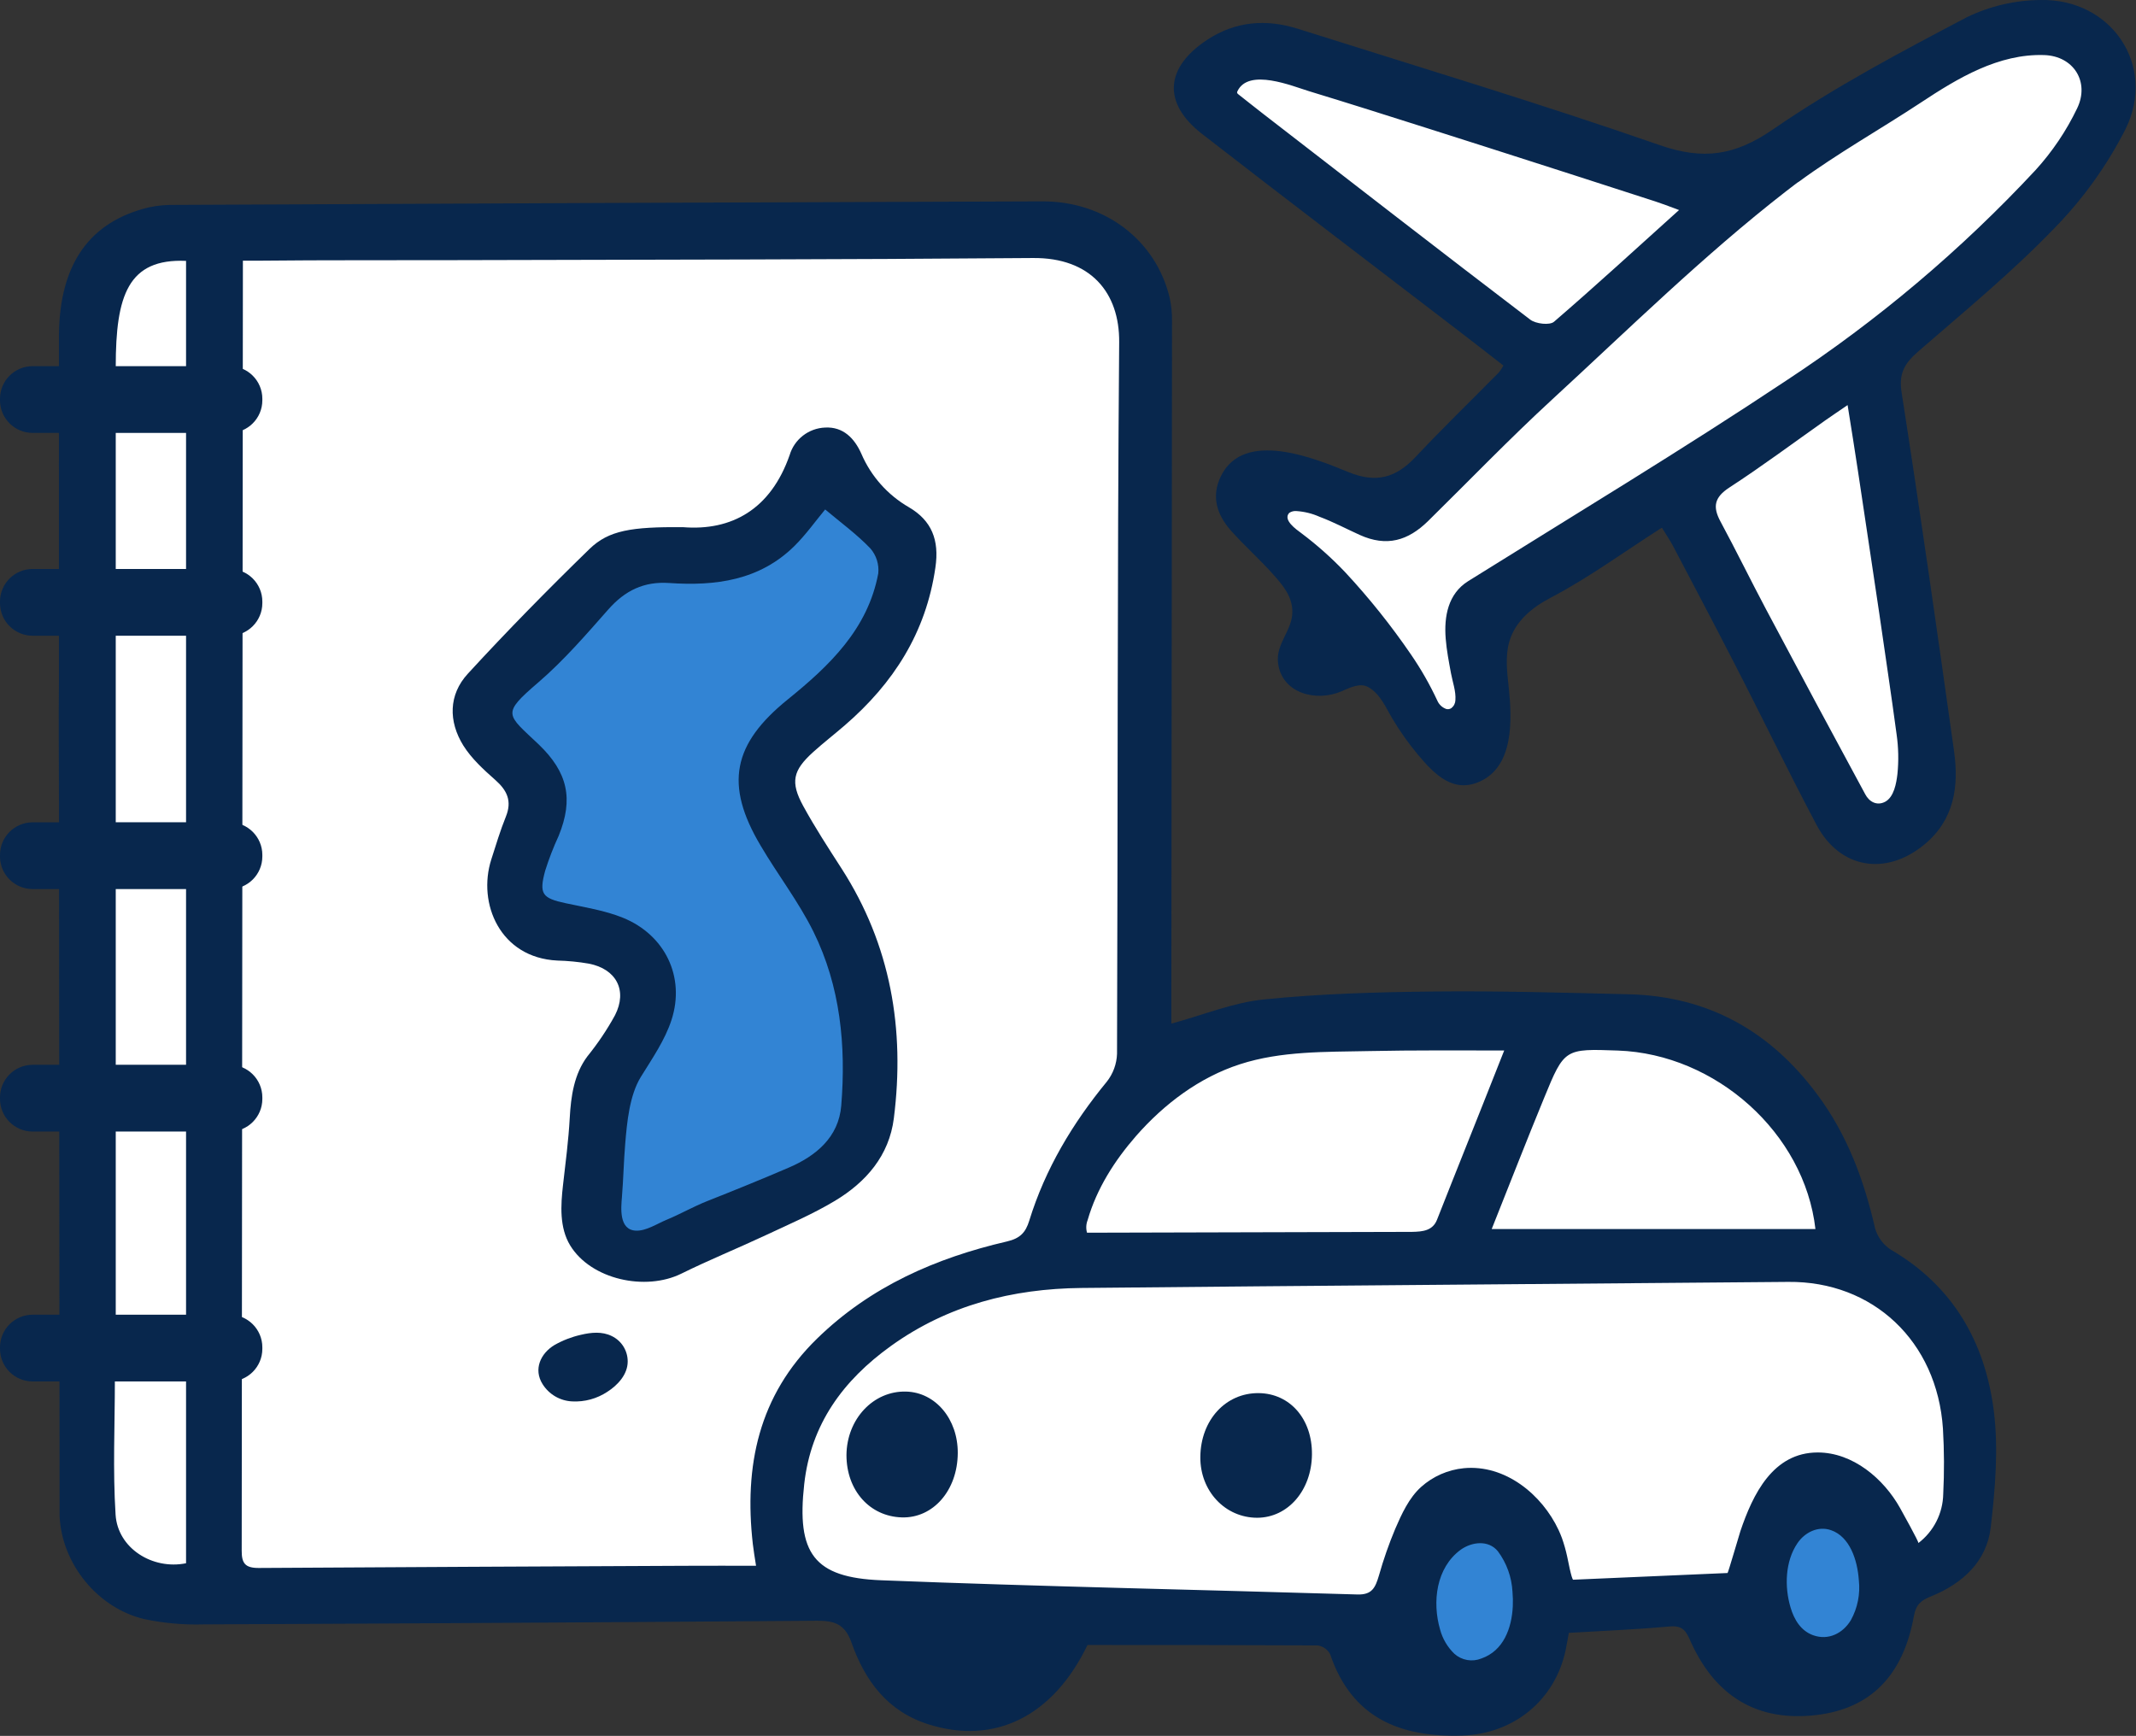 <svg width="267" height="217" viewBox="0 0 267 217" fill="none" xmlns="http://www.w3.org/2000/svg">
<rect x="0" y="0" width="267" height="217" fill="#333333" stroke="none"/>
<g clip-path="url(#clip0_105_2408)">
<path d="M152.76 129.523L141.333 137.457L133.135 153.821L121.459 161.011L104.815 167.705L98.107 182.581L99.598 193.986L102.579 199.689L120.962 201.177L169.156 201.92L174.373 200.433L181.08 187.788L190.521 191.011L193.502 201.177H218.592L222.07 191.755L227.784 184.813L233.746 189.028L236.23 196.962L247.409 192.003L246.913 176.383L242.938 165.226L233.746 159.523L227.287 145.639C227.287 145.639 221.822 134.233 220.828 133.985C219.834 133.738 207.413 126.547 207.413 126.547L185.8 128.035L167.417 128.283L152.76 129.523Z" fill="white"/>
<path d="M13.062 31.751C13.062 31.751 8.754 55.885 9.748 56.212C10.742 56.54 12.068 192.082 12.068 192.082L17.698 198.033L97.193 198.692L100.507 170.591L128.33 157.366L134.292 146.457L143.896 132.572V39.348L134.953 28.439L117.728 29.43L20.346 30.754L13.062 31.751Z" fill="white"/>
<path d="M225.384 188.12L221.077 196.054L222.07 206.304C222.07 206.304 229.687 207.628 230.681 207.628C231.674 207.628 236.23 196.967 236.23 196.967L232.34 187.461L225.384 188.12Z" fill="#3284D4"/>
<path d="M95.211 99.855C95.211 99.855 102.494 111.423 102.827 112.415C103.16 113.407 107.796 130.267 107.796 130.267L106.141 146.135L89.909 155.06H75.337V140.184L79.644 127.291L80.305 120.017C80.305 120.017 76.663 117.374 75.67 117.374C74.676 117.374 68.048 116.05 68.048 116.05L64.734 105.8L66.388 98.198L62.081 91.256L59.761 87.289L70.358 77.371L83.276 68.114L90.893 69.105L102.817 59.188L108.447 61.831L112.421 70.097V77.039C112.421 77.039 107.796 83.322 107.135 84.314C106.474 85.305 99.185 91.588 99.185 91.588L95.211 99.855Z" fill="#3284D4"/>
<path d="M156.154 62.828L166.423 76.052L173.046 84.646L180.335 91.588C180.335 91.588 185.304 92.248 185.304 91.256C185.304 90.264 183.316 76.38 183.316 76.38L204.517 64.811L211.472 62.495C211.472 62.495 230.02 101.174 230.353 102.498C230.685 103.822 237.969 103.822 237.969 103.822L239.296 95.888L238.635 74.069L234.988 50.594L233.994 46.295L255.195 24.477L264.799 11.584L259.498 4.974L251.548 2.658L241.944 7.949L217.435 22.825L203.19 20.182L188.285 15.883L162.116 9.273L158.474 5.965L152.179 7.949C152.179 7.949 150.524 12.58 151.518 13.24C152.512 13.899 166.091 24.809 166.091 24.809L189.278 43.325L191.599 46.959L181.329 58.201L173.046 64.151L161.783 62.168L155.821 61.508L156.154 62.828Z" fill="white"/>
<path d="M181.08 187.756L174.373 200.401L183.316 209.907L191.599 207.591L193.914 197.346L183.977 190.072L181.08 187.756Z" fill="#3284D4"/>
<path d="M207.736 65.964C203.021 68.974 198.614 72.212 193.824 74.726C191.519 75.931 189.383 77.657 188.652 80.25C188.126 82.129 188.399 84.103 188.598 86.007C189 89.88 189.268 95.722 185.02 97.68C181.692 99.212 179.351 96.862 177.23 94.328C176.06 92.925 175.002 91.433 174.065 89.865C173.22 88.452 172.54 86.741 171.034 85.898C169.981 85.298 168.629 86.017 167.641 86.439C164.55 87.758 160.297 86.711 159.766 82.968C159.413 80.488 161.549 78.837 161.544 76.481C161.544 74.533 160.347 73.149 159.125 71.781C157.435 69.891 155.538 68.205 153.863 66.326C152.075 64.293 151.379 62.022 152.631 59.488C155.503 53.706 164.203 57.227 168.58 59.027C172.058 60.45 174.542 59.696 176.957 57.113C180.355 53.503 183.912 50.051 187.39 46.526C187.591 46.265 187.771 45.988 187.927 45.698C185.94 44.141 183.927 42.584 181.92 41.046C171.367 32.949 160.769 24.905 150.266 16.748C145.298 12.895 145.62 8.472 150.862 5.001C154.43 2.641 158.27 2.348 162.25 3.603C177.354 8.378 192.533 12.945 207.463 18.142C212.928 20.041 216.863 19.456 221.648 16.158C229.299 10.887 237.592 6.499 245.834 2.165C248.723 0.758 251.892 0.019 255.105 0.003C263.919 -0.171 269.574 8.17 265.723 16.074C263.379 20.705 260.33 24.945 256.685 28.644C251.419 34.099 245.526 38.949 239.793 43.922C238.088 45.41 237.308 46.655 237.706 49.104C240.031 64.005 242.153 78.946 244.254 93.882C244.875 98.31 244.294 102.485 240.533 105.584C235.763 109.517 230.054 108.624 227.118 103.214C223.531 96.45 220.192 89.508 216.684 82.71C214.2 77.87 211.651 73.06 209.122 68.24C208.745 67.536 208.288 66.867 207.736 65.964ZM180.797 88.635C180.905 88.662 181.017 88.665 181.126 88.644C181.234 88.624 181.338 88.58 181.428 88.516C181.578 88.397 181.701 88.247 181.787 88.075C181.872 87.904 181.92 87.716 181.925 87.525C182.009 86.414 181.572 85.249 181.374 84.168C181.11 82.734 180.827 81.296 180.713 79.844C180.489 77.072 181.001 74.22 183.53 72.643C196.82 64.343 210.255 56.245 223.277 47.577C234.684 40.081 245.148 31.246 254.445 21.261C256.546 18.952 258.299 16.349 259.647 13.535C261.232 10.242 259.204 7.009 255.538 6.885C249.824 6.692 244.716 9.776 240.135 12.806C235.043 16.163 229.702 19.158 224.778 22.773H224.753L224.44 23.006L224.296 23.115L223.68 23.587L223.228 23.934C212.963 31.912 203.632 41.096 194.043 49.917C188.707 54.827 183.669 60.063 178.497 65.151C176.013 67.576 173.354 68.409 169.956 66.867C168.282 66.108 166.662 65.245 164.938 64.6C164.038 64.199 163.074 63.959 162.091 63.891C161.761 63.852 161.427 63.933 161.152 64.119C160.327 65.002 162.041 66.187 162.642 66.633C164.615 68.113 166.46 69.755 168.157 71.543C171.143 74.754 173.885 78.184 176.36 81.802C177.627 83.644 178.737 85.588 179.679 87.614C179.785 87.852 179.939 88.065 180.132 88.241C180.324 88.417 180.551 88.551 180.797 88.635ZM209.888 26.259C208.566 25.763 207.741 25.451 206.906 25.178C199.831 22.892 192.761 20.601 185.681 18.345C180.782 16.788 175.888 15.216 170.989 13.679C168.538 12.909 166.084 12.148 163.626 11.398C161.554 10.768 156.079 8.472 154.683 11.398C154.647 11.457 154.631 11.527 154.638 11.596C154.664 11.672 154.715 11.737 154.782 11.78C155.821 12.623 156.889 13.426 157.932 14.259C169.032 22.843 180.116 31.451 191.276 39.955C191.976 40.491 193.725 40.689 194.257 40.218C199.434 35.755 204.467 31.134 209.883 26.254L209.888 26.259ZM230.954 50.636C229.632 51.544 228.882 52.04 228.147 52.56C224.172 55.367 220.257 58.288 216.178 60.941C214.295 62.166 214.061 63.341 215.06 65.195C217.017 68.825 218.826 72.534 220.758 76.174C224.856 83.893 228.986 91.596 233.15 99.282C233.647 100.234 234.611 100.769 235.634 100.234C236.762 99.639 237.045 97.883 237.179 96.763C237.346 95.112 237.311 93.447 237.075 91.804C236.752 89.325 236.379 86.845 236.022 84.331C235.293 79.25 234.544 74.172 233.776 69.098C233.266 65.696 232.756 62.294 232.246 58.893C231.858 56.285 231.436 53.706 230.949 50.632L230.954 50.636Z" fill="#08274D"/>
<path d="M85.363 65.9C91.459 66.395 96.338 63.668 98.703 56.895C98.989 55.929 99.571 55.078 100.367 54.46C101.163 53.842 102.133 53.488 103.14 53.448C105.406 53.329 106.812 54.797 107.666 56.716C108.874 59.536 110.966 61.889 113.629 63.42C116.441 65.072 117.439 67.486 116.923 70.957C115.745 79.095 111.686 85.412 105.61 90.664C104.298 91.799 102.922 92.86 101.635 94.026C99.106 96.317 98.768 97.764 100.403 100.76C101.863 103.432 103.533 105.991 105.182 108.555C111.358 118.145 113.132 128.672 111.731 139.795C111.144 144.466 108.253 147.783 104.362 150.119C101.62 151.765 98.644 153.04 95.737 154.403C92.234 156.045 88.642 157.503 85.179 159.213C80.708 161.43 73.886 159.977 71.267 155.683C69.916 153.451 70.09 150.66 70.373 148.175C70.696 145.364 71.064 142.552 71.218 139.745C71.367 137.038 71.759 134.261 73.439 132.034C74.736 130.433 75.887 128.719 76.877 126.912C78.457 123.818 77.041 121.13 73.608 120.466C72.304 120.24 70.985 120.111 69.663 120.079C62.513 119.732 59.656 112.943 61.41 107.444C61.986 105.644 62.533 103.824 63.239 102.074C64.014 100.145 63.398 98.816 61.922 97.512C60.446 96.207 58.941 94.834 57.912 93.193C56.049 90.183 56.059 86.855 58.479 84.222C63.392 78.872 68.49 73.685 73.697 68.617C76.097 66.296 78.929 65.85 85.363 65.9ZM103.145 63.688C101.933 65.146 100.745 66.827 99.305 68.255C94.942 72.564 89.427 73.278 83.654 72.882C80.489 72.663 78.119 73.829 76.042 76.184C73.255 79.343 70.473 82.566 67.293 85.303C62.622 89.315 63.318 89.24 67.352 93.074C70.96 96.545 71.715 99.862 69.837 104.479C69.182 105.898 68.618 107.357 68.147 108.847C67.357 111.768 67.775 112.279 70.696 112.909C73.111 113.429 75.61 113.811 77.876 114.733C83.112 116.861 85.676 122.107 83.947 127.477C83.132 130.011 81.527 132.322 80.106 134.623C78.685 136.924 78.372 140.326 78.154 142.954C77.96 145.259 77.93 147.342 77.741 149.648C77.632 150.982 77.344 153.754 79.485 153.843C80.757 153.903 82.158 152.965 83.291 152.499C85.055 151.77 86.64 150.848 88.414 150.144C91.832 148.79 95.235 147.412 98.609 145.959C101.983 144.506 104.834 142.18 105.157 138.208C105.764 130.711 105.053 123.297 101.679 116.469C99.821 112.715 97.208 109.333 95.081 105.718C90.53 98.067 91.603 92.989 98.48 87.43C103.657 83.24 108.486 78.653 109.783 71.681C109.841 71.12 109.782 70.552 109.611 70.014C109.44 69.476 109.161 68.978 108.789 68.552C107.11 66.797 105.108 65.334 103.145 63.688Z" fill="#08274D"/>
<path d="M71.526 175.19C70.78 175.156 70.054 174.942 69.409 174.567C68.764 174.191 68.221 173.665 67.825 173.033C66.652 171.174 67.576 169.18 69.315 168.139C70.344 167.555 71.454 167.126 72.609 166.865C73.886 166.562 75.257 166.418 76.475 167.023C77.073 167.312 77.577 167.763 77.929 168.326C78.28 168.889 78.465 169.539 78.462 170.202C78.462 171.833 77.195 173.177 75.908 173.995C74.613 174.851 73.077 175.27 71.526 175.19Z" fill="#08274D"/>
<path d="M105.808 181.895C105.848 177.387 109.172 173.852 113.261 173.961C116.938 174.055 119.75 177.402 119.72 181.662C119.69 186.308 116.65 189.804 112.734 189.69C108.7 189.571 105.808 186.303 105.808 181.895Z" fill="#08274D"/>
<path d="M163.994 181.835C163.944 186.298 161.013 189.715 157.157 189.735C153.153 189.735 150.013 186.412 150.042 182.153C150.072 177.541 153.202 174.114 157.336 174.154C161.261 174.194 164.044 177.407 163.994 181.835Z" fill="#08274D"/>
<path d="M249.228 176.391C248.155 167.857 244.17 160.795 236.419 156.263C235.431 155.643 234.708 154.68 234.387 153.561C233.011 147.546 230.909 141.868 227.198 136.874C221.34 128.94 213.559 124.537 203.607 124.294C195.504 124.096 187.39 123.863 179.287 123.947C172.182 124.021 165.057 124.22 157.997 124.939C154.146 125.325 150.41 126.882 146.42 127.963C146.42 127.016 146.42 125.98 146.42 124.899C146.45 96.647 146.477 68.397 146.5 40.149C146.517 39.162 146.419 38.177 146.207 37.213C144.483 30.033 138.123 25.149 130.308 25.173C94.137 25.289 57.969 25.436 21.802 25.615C20.728 25.595 19.656 25.698 18.607 25.922C11.194 27.707 7.477 32.978 7.368 41.79V57.455C7.343 57.867 7.368 58.278 7.368 58.695V85.045C7.309 90.123 7.368 95.201 7.368 100.279V94.621L7.448 189.511C7.716 195.517 12.222 201.031 18.04 202.404C20.481 202.919 22.975 203.14 25.468 203.064C51.039 202.955 76.61 202.803 102.181 202.608C104.263 202.608 105.61 202.994 106.429 205.32C108.094 210.056 110.901 213.933 116.063 215.56C124.341 218.173 131.634 214.568 135.937 205.642C145.491 205.642 155.085 205.642 164.68 205.692C165.013 205.735 165.332 205.858 165.609 206.049C165.885 206.241 166.112 206.496 166.269 206.793C168.967 214.766 175.024 217.206 182.775 216.958C189.204 216.765 194.361 212.55 195.693 206.327C195.842 205.622 195.961 204.913 196.105 204.125C200.418 203.867 204.551 203.703 208.66 203.327C210.106 203.193 210.648 203.659 211.204 204.918C214.334 212.118 219.73 215.282 227.103 214.39C233.786 213.581 237.89 209.505 239.236 202.022C239.505 200.535 240.175 200.039 241.427 199.543C245.323 197.946 248.338 195.209 248.84 190.95C249.397 186.12 249.824 181.151 249.228 176.391ZM23.257 195.422C19.074 196.275 14.716 193.558 14.448 189.353C14.091 183.784 14.359 178.176 14.359 172.493H23.257V195.422ZM23.257 164.534H14.468V141.307H23.257V164.534ZM23.257 133.17H14.468V111.059H23.257V133.17ZM23.257 102.837H14.468V79.199H23.257V102.837ZM23.257 71.265H14.468V53.909H23.257V71.265ZM23.257 45.827H14.468C14.468 36.926 16.008 32.299 23.257 32.612V45.827ZM202.246 131.33C214.473 131.767 225.563 141.64 226.929 153.645H186.461C188.747 147.913 190.833 142.547 193.025 137.226C195.549 131.078 195.588 131.092 202.246 131.33ZM154.996 133.041C160.148 131.37 165.683 131.509 171.104 131.395C176.708 131.276 182.626 131.321 188.026 131.321L187.892 131.658L185.353 138.069L181.528 147.674L179.625 152.484C179.088 153.843 177.856 153.972 176.509 153.997L135.877 154.101C135.73 153.579 135.758 153.024 135.957 152.519C137.085 148.597 139.325 145.081 142.018 141.997C145.521 138.005 149.918 134.683 154.996 133.041ZM85.676 195.74C67.889 195.816 50.102 195.907 32.315 196.012C30.64 196.012 30.203 195.417 30.213 193.845L30.362 32.587H32.558C40.587 32.502 48.616 32.547 56.645 32.522C80.807 32.458 104.969 32.453 129.13 32.255C136.334 32.195 139.951 36.589 139.897 42.782C139.653 72.43 139.738 102.084 139.629 131.737C139.586 132.999 139.142 134.215 138.362 135.208C134.069 140.43 130.66 146.117 128.658 152.594C128.201 154.081 127.51 154.815 125.861 155.197C116.962 157.265 108.814 160.83 102.142 167.331C94.803 174.482 93 183.278 94.103 193.017C94.192 193.821 94.336 194.624 94.505 195.735C91.43 195.735 88.553 195.725 85.676 195.74ZM189.1 200.812C188.965 203.53 187.947 206.361 185.174 207.328C184.614 207.556 184 207.621 183.404 207.518C182.807 207.414 182.252 207.146 181.801 206.743C180.935 205.909 180.315 204.854 180.007 203.694C179.014 200.267 179.51 195.993 182.581 193.736C183.967 192.745 186.059 192.472 187.241 193.93C188.33 195.398 188.962 197.154 189.06 198.978C189.115 199.588 189.128 200.201 189.1 200.812ZM231.366 202.523C230.372 204.184 228.549 205.107 226.646 204.422C225.101 203.867 224.266 202.464 223.819 200.951C223.049 198.373 223.133 195.199 224.679 192.918C225.598 191.559 227.257 190.726 228.877 191.287C231.217 192.095 232.181 195.001 232.355 197.545C232.546 199.266 232.2 201.005 231.366 202.523ZM242.903 186.789C242.878 187.975 242.586 189.14 242.049 190.197C241.511 191.255 240.742 192.178 239.798 192.898C239.902 192.814 237.726 188.907 237.507 188.515C235.455 184.845 231.605 181.573 227.217 181.573C221.613 181.573 219.104 186.814 217.549 191.406C217.425 191.778 216.009 196.647 215.944 196.642L196.652 197.48C196.448 197.48 195.951 194.812 195.896 194.579C195.727 193.796 195.508 193.024 195.241 192.269C195.118 191.938 194.98 191.607 194.828 191.277C192.746 186.814 188.131 183.045 182.968 183.541C180.994 183.737 179.132 184.553 177.652 185.872C176.127 187.235 175.203 189.273 174.403 191.123C173.611 193.015 172.934 194.952 172.376 196.925C171.914 198.492 171.501 199.379 169.673 199.325C149.834 198.725 129.995 198.333 110.161 197.55C101.714 197.222 99.563 194.168 100.527 185.535C101.361 178.027 105.396 172.553 111.368 168.258C118.483 163.146 126.562 161.098 135.177 161.009C164.63 160.716 194.088 160.513 223.541 160.25C234.104 160.146 242.138 167.648 242.868 178.597C243.029 181.325 243.04 184.06 242.903 186.789Z" fill="#08274D"/>
<path d="M28.708 102.798H4.084C1.829 102.798 0 104.623 0 106.874V107.067C0 109.318 1.829 111.143 4.084 111.143H28.708C30.963 111.143 32.792 109.318 32.792 107.067V106.874C32.792 104.623 30.963 102.798 28.708 102.798Z" fill="#08274D"/>
<path d="M28.708 164.351H4.084C1.829 164.351 0 166.176 0 168.427V168.62C0 170.871 1.829 172.696 4.084 172.696H28.708C30.963 172.696 32.792 170.871 32.792 168.62V168.427C32.792 166.176 30.963 164.351 28.708 164.351Z" fill="#08274D"/>
<path d="M28.708 133.111H4.084C1.829 133.111 0 134.936 0 137.187V137.38C0 139.631 1.829 141.456 4.084 141.456H28.708C30.963 141.456 32.792 139.631 32.792 137.38V137.187C32.792 134.936 30.963 133.111 28.708 133.111Z" fill="#08274D"/>
<path d="M28.708 71.126H4.084C1.829 71.126 0 72.951 0 75.202V75.396C0 77.647 1.829 79.472 4.084 79.472H28.708C30.963 79.472 32.792 77.647 32.792 75.396V75.202C32.792 72.951 30.963 71.126 28.708 71.126Z" fill="#08274D"/>
<path d="M28.708 45.772H4.084C1.829 45.772 0 47.597 0 49.848V50.041C0 52.293 1.829 54.118 4.084 54.118H28.708C30.963 54.118 32.792 52.293 32.792 50.041V49.848C32.792 47.597 30.963 45.772 28.708 45.772Z" fill="#08274D"/>
</g>
<defs>
<clipPath id="clip0_105_2408">
<rect width="267" height="217" fill="white"/>
</clipPath>
</defs>
</svg>
